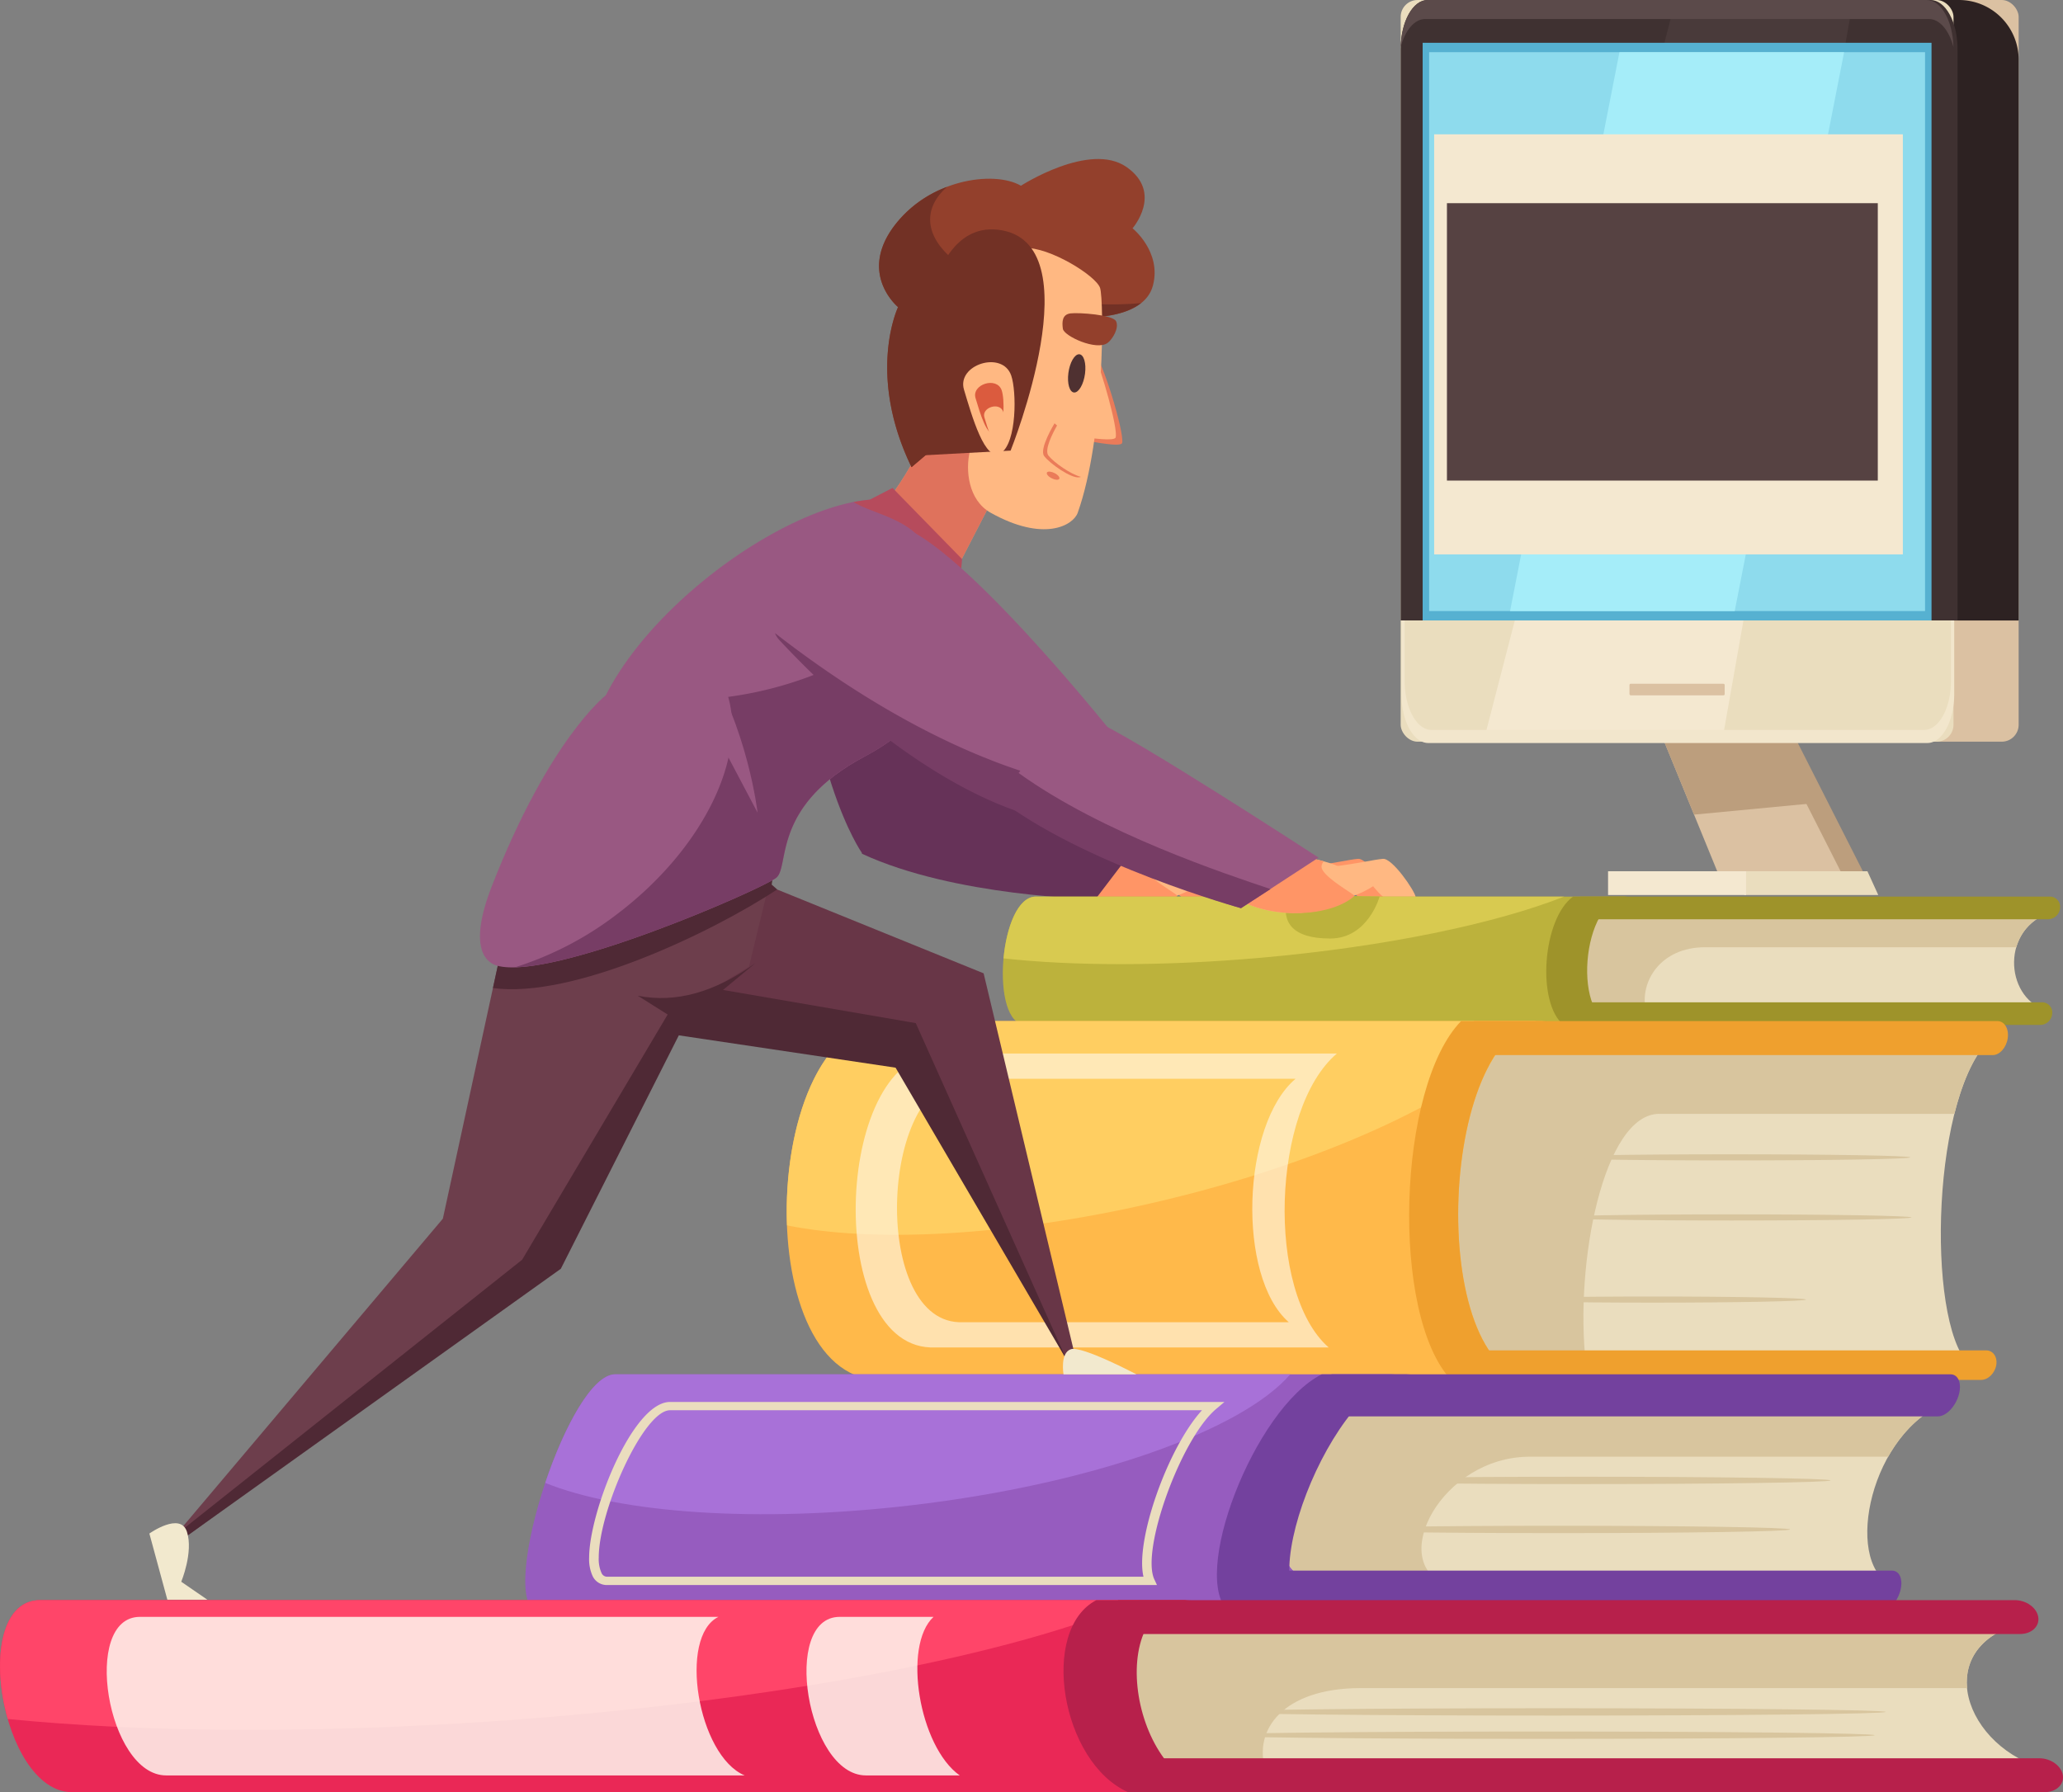<svg xmlns="http://www.w3.org/2000/svg" width="856.448" height="744.151" viewBox="0 0 856.448 744.151">
  <rect x="0" y="0" width="856.448" height="744.151" fill="#808080" stroke="none"/>
  <g id="Group_109" data-name="Group 109" transform="translate(-731.203 -84.493)">
    <path id="Path_790" data-name="Path 790" d="M845.733,174.576c11.2-1.359,16.969-2.886,20.87-3.223s13.065,13.065,13.574,15.779-8.651,2.036-11.2,1.359-6.45-5.769-6.45-5.769-7.974,5.259-13.233,4.75S845.733,174.576,845.733,174.576Z" transform="translate(354.897 269.749)" fill="#ff9566"/>
    <path id="Path_791" data-name="Path 791" d="M848.254,174.576c11.2-1.359,16.969-2.886,20.87-3.223s13.064,13.065,13.574,15.779-8.651,2.036-11.2,1.359-6.45-5.769-6.45-5.769-7.974,5.259-13.233,4.75S848.254,174.576,848.254,174.576Z" transform="translate(362.727 269.749)" fill="#ffb882"/>
    <path id="Path_792" data-name="Path 792" d="M838.551,189.433c14.764,8.318,37.671,6.791,47.176-1.7s-9.164-14.76-23.756-16.629S838.551,189.433,838.551,189.433Z" transform="translate(333.401 268.634)" fill="#ffb882"/>
    <path id="Path_793" data-name="Path 793" d="M872.961,175.556a3.956,3.956,0,0,1,.9-2.053,85.222,85.222,0,0,0-11.894-2.394c-14.6-1.868-23.42,18.324-23.42,18.324,14.764,8.318,38.521,6.959,48.022-1.523C887.172,187.377,872.58,179.649,872.961,175.556Z" transform="translate(333.401 268.634)" fill="#ff9566"/>
    <path id="Path_794" data-name="Path 794" d="M863.628,174.576c11.2-1.359,16.969-2.886,20.87-3.223s13.069,13.065,13.578,15.779-8.655,2.036-11.2,1.359-6.45-5.769-6.45-5.769-7.973,5.259-13.233,4.75S863.628,174.576,863.628,174.576Z" transform="translate(410.476 269.749)" fill="#ff9566"/>
    <path id="Path_795" data-name="Path 795" d="M866.149,174.576c11.2-1.359,16.969-2.886,20.87-3.223s13.069,13.065,13.578,15.779-8.655,2.036-11.2,1.359-6.45-5.769-6.45-5.769-7.974,5.259-13.233,4.75S866.149,174.576,866.149,174.576Z" transform="translate(418.305 269.749)" fill="#ffb882"/>
    <path id="Path_796" data-name="Path 796" d="M818.348,201.175c38.508,17.918,96.975,18.883,96.975,18.883l17.027-22.348s-77.128-35.158-90.853-36.616S818.348,201.175,818.348,201.175Z" transform="translate(270.654 237.792)" fill="#663258"/>
    <path id="Path_797" data-name="Path 797" d="M870.668,144.679c-14.962-14.633-59.14-8.224-58.762,9.9,1.827,87.77,26.524,122.3,26.524,122.3l39.994-4.812S885.63,159.312,870.668,144.679Z" transform="translate(250.638 161.839)" fill="#663258"/>
    <g id="Group_100" data-name="Group 100" transform="translate(1147.518 456.203)">
      <path id="Path_798" data-name="Path 798" d="M1092.181,175.167H846.293c-15.237,0-19.355,53.293-4.118,53.293h245.888C1068.359,228.46,1072.477,175.167,1092.181,175.167Z" transform="translate(-832.6 -174.588)" fill="#bcb23c"/>
      <path id="Path_799" data-name="Path 799" d="M832.673,200.82c28.7,3.153,66.091,3.322,106.751-.25,51.918-4.566,97.541-14.2,125.978-25.4H846.066C838.639,175.167,833.86,187.837,832.673,200.82Z" transform="translate(-832.373 -174.588)" fill="#d8ca50"/>
      <path id="Path_800" data-name="Path 800" d="M1091.121,176.694H914.736c-31.212,0-34.362,40.754-3.149,40.754h176.385C1071.253,211.963,1069.34,183.161,1091.121,176.694Z" transform="translate(-655.282 -169.845)" fill="#eaddbe"/>
      <path id="Path_801" data-name="Path 801" d="M946.806,191.454l129.229,0c1.876-6.491,6.717-12.28,15.085-14.764H914.736c-31.212,0-34.362,40.754-3.149,40.754H922.2C919.659,205.784,928.3,191.454,946.806,191.454Z" transform="translate(-655.282 -169.845)" fill="#d8c59e"/>
      <path id="Path_802" data-name="Path 802" d="M1086.575,175.167H891.492l-.694,9.406h195.083a5.057,5.057,0,0,0,4.882-4.705h0A4.233,4.233,0,0,0,1086.575,175.167Z" transform="translate(-651.849 -174.588)" fill="#9e932a"/>
      <path id="Path_803" data-name="Path 803" d="M1085.786,185.857H890.7l-.7,9.4h195.083a5.06,5.06,0,0,0,4.886-4.7h0A4.231,4.231,0,0,0,1085.786,185.857Z" transform="translate(-654.312 -141.387)" fill="#9e932a"/>
      <path id="Path_804" data-name="Path 804" d="M921.518,175.167H898.657c-12.634,9.23-15.221,44.063-3.958,53.293h22.7C897.7,228.46,901.814,175.167,921.518,175.167Z" transform="translate(-661.937 -174.588)" fill="#9e932a"/>
      <path id="Path_805" data-name="Path 805" d="M862.2,175.026c-3.392,11.2,1.7,17.987,17.478,17.987s20.533-17.478,20.533-17.478Z" transform="translate(-743.764 -175.026)" fill="#bcb23c"/>
    </g>
    <g id="Group_101" data-name="Group 101" transform="translate(1057.789 508.451)">
      <path id="Path_806" data-name="Path 806" d="M1104.612,189.386H908.791c-34.653,0-44.614,135.61-9.961,135.61h195.822C1076.964,306.742,1079.407,210.9,1104.612,189.386Z" transform="translate(-604.07 -182.674)" fill="#eaddbe"/>
      <path id="Path_807" data-name="Path 807" d="M966.313,221.21h122.534c3.543-14.161,8.778-25.858,15.766-31.824H908.791c-34.653,0-44.614,135.61-9.961,135.61h37.046C931.077,283.536,943.181,221.21,966.313,221.21Z" transform="translate(-604.07 -182.674)" fill="#d8c59e"/>
      <path id="Path_808" data-name="Path 808" d="M1127.517,187.775H854.53c-54.229-2.18-60.207,146.811-5.978,148.987h272.987C1075.044,334.9,1081.027,185.907,1127.517,187.775Z" transform="translate(-810.746 -187.751)" fill="#ffb94a"/>
      <path id="Path_809" data-name="Path 809" d="M854.506,187.775c-30.026-1.207-45.225,43.924-43.64,84.822,35.917,7.276,91.637,4.574,152.161-9.411,59.538-13.754,110.118-35.285,139.437-57.2,4.874-8.942,11.09-15.224,18.571-17.351.23-.287.448-.571.665-.858Z" transform="translate(-810.722 -187.751)" fill="#ffce61"/>
      <path id="Path_810" data-name="Path 810" d="M1099.093,187.757H881.707l-1.958,14.12h217.385c2.9,0,5.687-3.161,6.229-7.062h0C1103.9,190.918,1102,187.757,1099.093,187.757Z" transform="translate(-596.436 -187.733)" fill="#efa02e"/>
      <path id="Path_811" data-name="Path 811" d="M1097.428,221.058H880.868l-2.1,12.26H1095.33c2.9,0,5.719-2.743,6.3-6.13h0C1102.212,223.8,1100.331,221.058,1097.428,221.058Z" transform="translate(-599.477 -84.307)" fill="#efa02e"/>
      <path id="Path_812" data-name="Path 812" d="M932.043,187.77h-36.78c-26.437,27.086-29.471,121.889-4.155,148.987h34.957C879.57,334.893,885.553,185.9,932.043,187.77Z" transform="translate(-615.272 -187.747)" fill="#efa02e"/>
      <path id="Path_813" data-name="Path 813" d="M1017.5,191.054H853.591c-44.421-1.786-49.319,120.251-4.9,122.033h165.39C987.912,290.188,990.507,213.845,1017.5,191.054ZM997.515,302.608H860.525c-36.792-1.478-32.735-102.559,4.057-101.081h135.77C977.988,220.406,975.841,283.643,997.515,302.608Z" transform="translate(-789.072 -177.555)" fill="#fff7e6" opacity="0.64" style="mix-blend-mode: overlay;isolation: isolate"/>
      <path id="Path_814" data-name="Path 814" d="M1037.685,208.576c0-.7-33.5-1.273-74.832-1.273s-74.832.571-74.832,1.273,33.5,1.273,74.832,1.273S1037.685,209.278,1037.685,208.576Z" transform="translate(-570.745 -127.027)" fill="#d8c59e"/>
      <ellipse id="Ellipse_5" data-name="Ellipse 5" cx="74.831" cy="1.273" rx="74.831" ry="1.273" transform="translate(316.768 55.333)" fill="#d8c59e"/>
      <path id="Path_815" data-name="Path 815" d="M1010.077,216.883c0-.7-28.49-1.273-63.631-1.273s-63.632.571-63.632,1.273,28.49,1.273,63.632,1.273S1010.077,217.585,1010.077,216.883Z" transform="translate(-586.917 -101.228)" fill="#d8c59e"/>
    </g>
    <g id="Group_103" data-name="Group 103" transform="translate(949.266 655.137)">
      <path id="Path_816" data-name="Path 816" d="M1145.426,223.478H821.61c-20.069,0-50.834,98.97-30.769,98.97l323.816,0C1088.708,322.452,1119.477,223.478,1145.426,223.478Z" transform="translate(-784.314 -223.478)" fill="#965cbf"/>
      <path id="Path_817" data-name="Path 817" d="M786.333,268.56c30.88,12.543,87.922,16.809,152,9.308,75.222-8.8,137.257-31.142,157.31-54.39H815.34C805.9,223.478,794.1,245.37,786.333,268.56Z" transform="translate(-778.045 -223.478)" fill="#a871d8"/>
      <path id="Path_818" data-name="Path 818" d="M1137.821,226.314H905.536c-41.107,0-64.633,75.686-23.53,75.686h232.286C1094.883,291.81,1106.063,238.323,1137.821,226.314Z" transform="translate(-547.573 -214.67)" fill="#eaddbe"/>
      <path id="Path_819" data-name="Path 819" d="M964.585,248.884h148.8c5.641-10.022,13.9-18.583,24.438-22.57H905.536c-41.107,0-64.633,75.686-23.53,75.686h47.849C905.363,292.446,927.982,248.884,964.585,248.884Z" transform="translate(-547.573 -214.67)" fill="#d8c59e"/>
      <path id="Path_820" data-name="Path 820" d="M1126.781,223.479H869.77l-5.21,17.462,257.01,0c3.3,0,7.144-3.913,8.585-8.737h0C1131.593,227.388,1130.082,223.479,1126.781,223.479Z" transform="translate(-535.087 -223.475)" fill="#73419e"/>
      <path id="Path_821" data-name="Path 821" d="M1120.862,243.33H863.847l-5.21,17.466h257.01c3.3,0,7.144-3.913,8.585-8.733h0C1125.67,247.239,1124.163,243.33,1120.862,243.33Z" transform="translate(-553.483 -161.822)" fill="#73419e"/>
      <path id="Path_822" data-name="Path 822" d="M934.714,223.478H897.766c-28.018,14.157-55.3,84.813-38.217,98.974h36.944C864.263,322.452,902.48,223.478,934.714,223.478Z" transform="translate(-567.115 -223.478)" fill="#73419e"/>
      <g id="Group_102" data-name="Group 102" transform="translate(26.514 11.476)" style="mix-blend-mode: overlay;isolation: isolate">
        <path id="Path_823" data-name="Path 823" d="M1026.51,302.3H798.294a6.508,6.508,0,0,1-6.04-3.646,16.834,16.834,0,0,1-1.482-7.764c0-18.751,17.93-64.613,33.589-64.613H1054.52l-3.5,2.96c-14.522,12.272-31.274,58.52-25.612,70.694ZM824.361,229.722c-11.02,0-29.6,41.694-29.6,61.164a14.191,14.191,0,0,0,1.121,6.327,2.52,2.52,0,0,0,2.414,1.634H1020.91c-3.543-14.97,10.109-53.605,24.278-69.125Z" transform="translate(-790.772 -226.273)" fill="#eaddbe"/>
      </g>
      <path id="Path_824" data-name="Path 824" d="M1057.754,240.322c0,.846-43.074,1.527-96.211,1.527s-96.211-.682-96.211-1.527,43.074-1.527,96.211-1.527S1057.754,239.481,1057.754,240.322Z" transform="translate(-532.69 -175.906)" fill="#d8c59e"/>
      <path id="Path_825" data-name="Path 825" d="M1073.015,235.363c0,.842-46.379,1.527-103.593,1.527s-103.594-.686-103.594-1.527,46.379-1.527,103.594-1.527S1073.015,234.522,1073.015,235.363Z" transform="translate(-531.149 -191.308)" fill="#d8c59e"/>
    </g>
    <g id="Group_104" data-name="Group 104" transform="translate(731.203 748.902)">
      <path id="Path_826" data-name="Path 826" d="M1226.1,246.315H747.908c-29.635,0-16.464,79.743,13.167,79.743H1239.27C1200.95,326.058,1187.783,246.315,1226.1,246.315Z" transform="translate(-731.203 -246.315)" fill="#ea2856"/>
      <path id="Path_827" data-name="Path 827" d="M936.2,296.578c116.535-8.019,217.053-27.792,268.133-50.263H747.9c-17.187,0-19.958,26.815-13.487,49.352C788.984,301.127,859.481,301.858,936.2,296.578Z" transform="translate(-731.192 -246.315)" fill="#ff4569"/>
      <path id="Path_828" data-name="Path 828" d="M1226.178,248.6H883.151c-60.7,0-50.633,60.979,10.072,60.979h343.023C1201.551,301.368,1186.388,258.273,1226.178,248.6Z" transform="translate(-386.01 -239.218)" fill="#eaddbe"/>
      <path id="Path_829" data-name="Path 829" d="M951.023,275.748h251.624c-1.125-11.669,5.621-22.8,23.531-27.148H883.151c-60.7,0-50.633,60.979,10.072,60.979h18.131C906.283,293.3,918.452,275.748,951.023,275.748Z" transform="translate(-386.01 -239.218)" fill="#d8c59e"/>
      <path id="Path_830" data-name="Path 830" d="M1216.507,246.315H844.255l2.184,14.071H1218.7c4.779,0,8.167-3.149,7.563-7.033h0C1225.655,249.464,1221.286,246.315,1216.507,246.315Z" transform="translate(-380.087 -246.315)" fill="#b7204b"/>
      <path id="Path_831" data-name="Path 831" d="M1218.993,262.309H846.741l2.188,14.075h372.252c4.779,0,8.166-3.153,7.563-7.037h0C1228.141,265.462,1223.772,262.309,1218.993,262.309Z" transform="translate(-372.366 -196.641)" fill="#b7204b"/>
      <path id="Path_832" data-name="Path 832" d="M892.124,246.315h-39.74c-23.756,12.363-14.67,67.376,13.167,79.743h39.74C866.972,326.058,853.8,246.315,892.124,246.315Z" transform="translate(-397.225 -246.315)" fill="#b7204b"/>
      <path id="Path_833" data-name="Path 833" d="M995.946,248.008H755.786c-24.467,0-13.594,65.837,10.872,65.837h240.161C987.328,305.629,979.17,256.228,995.946,248.008Z" transform="translate(-697.69 -241.057)" fill="#fefff4" opacity="0.82" style="mix-blend-mode: overlay;isolation: isolate"/>
      <path id="Path_834" data-name="Path 834" d="M865.491,248.008H826.54c-24.466,0-13.594,65.837,10.868,65.837h38.956C859.468,301.86,852.558,260,865.491,248.008Z" transform="translate(-477.942 -241.057)" fill="#fefff4" opacity="0.82" style="mix-blend-mode: overlay;isolation: isolate"/>
      <path id="Path_835" data-name="Path 835" d="M1130.9,258.775c0,.846-61.858,1.527-138.164,1.527s-138.169-.682-138.169-1.527,61.858-1.527,138.169-1.527S1130.9,257.934,1130.9,258.775Z" transform="translate(-348.064 -212.359)" fill="#d8c59e"/>
      <path id="Path_836" data-name="Path 836" d="M1129.782,261.131c0,.846-61.858,1.527-138.164,1.527s-138.168-.682-138.168-1.527,61.858-1.527,138.168-1.527S1129.782,260.29,1129.782,261.131Z" transform="translate(-351.53 -205.042)" fill="#d8c59e"/>
    </g>
    <path id="Path_837" data-name="Path 837" d="M790.914,239.636l128.733,22.71L989.557,387.5h3.315L954.1,225.21l-91.062-36.966L840.5,169.311Z" transform="translate(185.45 263.428)" fill="#683647"/>
    <path id="Path_838" data-name="Path 838" d="M918.642,242.766l71.2,121.655-62.82-140.158-99.605-17.138-4.456-30.852-32.4,47.383Z" transform="translate(184.354 285.051)" fill="#4f2935"/>
    <path id="Path_839" data-name="Path 839" d="M889.252,186.638,859.5,323.681,749.091,454.424l1.8,2.7L906.382,343.516l52.462-107.657,27.744-16.8,11.758-48.651Z" transform="translate(55.556 266.838)" fill="#6d3e4c"/>
    <path id="Path_840" data-name="Path 840" d="M940.353,195.464l12.387,7.805L892.331,305.08,749.117,418.889l1.7,2.595L908.393,308.837l52.152-103.2,28.679-23.756Q963.887,200.153,940.353,195.464Z" transform="translate(55.636 302.483)" fill="#4f2935"/>
    <path id="Path_841" data-name="Path 841" d="M781.046,227.915c33.1,4.521,90.516-22.853,118-40.927l-2.291-2.036,2.34-14.543L790,186.639Z" transform="translate(154.802 266.838)" fill="#4f2935"/>
    <path id="Path_842" data-name="Path 842" d="M786.867,328.687C809.855,335,896.783,296.912,902.72,292.174c5.781-4.615-2.254-29.755,36.964-50.493s45.985-58.6,28.4-94.667-108.643,15.327-136.144,69.425c0,0-23.44,18.033-47.332,79.34C775.026,320.373,781.644,327.254,786.867,328.687Z" transform="translate(150.73 156.795)" fill="#995882"/>
    <path id="Path_843" data-name="Path 843" d="M913.429,179.918a154.048,154.048,0,0,1-41.6,11.644c7.435,25.784-10.708,63.168-45.669,89.86a137.457,137.457,0,0,1-42.9,22.438c30.116-.723,103.093-32.859,108.517-37.186,5.781-4.615-2.254-29.755,36.964-50.493,31.385-16.592,41.937-44.162,35.913-72.993C952.747,157.374,935.03,170.516,913.429,179.918Z" transform="translate(161.675 182.295)" fill="#773d65"/>
    <path id="Path_844" data-name="Path 844" d="M820.613,176.775c11.139-13.122,24.376-40.434,28.191-54.566l26.585,33.507L842.333,219.73Z" transform="translate(277.689 117.138)" fill="#ffb882"/>
    <path id="Path_845" data-name="Path 845" d="M829.763,133.842l-10.987,5.67S842.2,175.7,857.2,180.644l1.392-17.294Z" transform="translate(271.983 153.268)" fill="#995882"/>
    <g id="Group_106" data-name="Group 106" transform="translate(1312.688 84.493)">
      <g id="Group_105" data-name="Group 105">
        <path id="Path_846" data-name="Path 846" d="M940.063,150.124h-42.17l40.568,99.2h51.9Z" transform="translate(-794.985 119.344)" fill="#bc9e7d"/>
        <rect id="Rectangle_22" data-name="Rectangle 22" width="229.501" height="307.962" rx="7.021" transform="translate(27.049 0.001)" fill="#dbc1a2"/>
        <path id="Path_847" data-name="Path 847" d="M1108.918,342.128V109.288a24.793,24.793,0,0,0-24.791-24.795H904.211a24.8,24.8,0,0,0-24.795,24.795v232.84Z" transform="translate(-852.369 -84.493)" fill="#2d2222"/>
        <path id="Path_848" data-name="Path 848" d="M937.811,150.124h-42.17l40.568,99.2h51.9Z" transform="translate(-801.976 119.344)" fill="#dbc1a2"/>
        <path id="Path_849" data-name="Path 849" d="M971.927,214.326l-34.116-64.2h-42.17l28.129,68.784Z" transform="translate(-801.976 119.344)" fill="#bc9e7d"/>
        <rect id="Rectangle_23" data-name="Rectangle 23" width="229.502" height="307.962" rx="7.021" transform="translate(0 0.001)" fill="#eaddbe"/>
        <path id="Path_850" data-name="Path 850" d="M881.2,392.456h99.05l54.447-307.963H960.941Z" transform="translate(-846.842 -84.493)" fill="#f4e8d0"/>
        <path id="Path_851" data-name="Path 851" d="M1100.61,86.9a35.767,35.767,0,0,1,.44,5.613V359.757c0,11.242-4.993,20.357-11.147,20.357h-204.5c-6.159,0-11.151-9.115-11.151-20.357V92.511a36.319,36.319,0,0,1,.439-5.613,33.339,33.339,0,0,0-1.79,11.04V365.185c0,11.242,4.992,20.357,11.147,20.357h207.2c6.159,0,11.151-9.115,11.151-20.357V97.938A33.326,33.326,0,0,0,1100.61,86.9Z" transform="translate(-872.597 -77.024)" fill="#f2e6cc"/>
        <path id="Path_852" data-name="Path 852" d="M958.674,172.6h-51.1v9.87h55.6Z" transform="translate(-764.905 189.156)" fill="#eaddbe"/>
        <rect id="Rectangle_24" data-name="Rectangle 24" width="57.308" height="9.87" transform="translate(86.097 361.759)" fill="#f4e8d0"/>
        <path id="Path_853" data-name="Path 853" d="M1092.781,84.493H884.058c-6.2,0-11.229,9.115-11.229,20.361V342.115h231.185V104.854C1104.014,93.608,1098.984,84.493,1092.781,84.493Z" transform="translate(-872.827 -84.493)" fill="#3f3131"/>
        <path id="Path_854" data-name="Path 854" d="M979.285,342.116l45.547-257.623H951.08L884.37,342.116Z" transform="translate(-836.982 -84.493)" fill="#493a3a"/>
        <path id="Path_855" data-name="Path 855" d="M882.988,92.388h209.149c4.483,0,8.343,4.75,10.153,11.607-.25-10.843-5.128-19.5-11.127-19.5h-207.2c-6,0-10.876,8.659-11.127,19.5C874.645,97.139,878.5,92.388,882.988,92.388Z" transform="translate(-872.811 -84.493)" fill="#5b4a4a"/>
        <rect id="Rectangle_25" data-name="Rectangle 25" width="211.255" height="239.856" transform="translate(9.124 17.767)" fill="#56b1d1"/>
        <rect id="Rectangle_26" data-name="Rectangle 26" width="205.884" height="232.066" transform="translate(11.809 21.663)" fill="#8edbed"/>
        <path id="Path_856" data-name="Path 856" d="M1022.563,89.769H929.3L883.889,321.835h93.26Z" transform="translate(-838.475 -68.106)" fill="#a5edf9"/>
        <rect id="Rectangle_27" data-name="Rectangle 27" width="39.535" height="4.812" rx="0.514" transform="translate(94.984 283.904)" fill="#dbc1a2"/>
      </g>
      <rect id="Rectangle_28" data-name="Rectangle 28" width="194.58" height="174.423" transform="translate(13.898 55.77)" fill="#f4e8d0"/>
      <rect id="Rectangle_29" data-name="Rectangle 29" width="178.867" height="115.183" transform="translate(19.209 84.367)" fill="#564242"/>
    </g>
    <path id="Path_858" data-name="Path 858" d="M770.4,270.309H753.771l-7.464-27.488s12.9-9.164,15.61-.682-2.377,20.7-2.377,20.7Z" transform="translate(46.909 478.432)" fill="#f2e9ce"/>
    <path id="Path_859" data-name="Path 859" d="M869.21,231.477H838.922s-1.527-8.906,3.055-10.433S869.21,231.477,869.21,231.477Z" transform="translate(333.793 423.681)" fill="#f2e9ce"/>
    <path id="Path_860" data-name="Path 860" d="M804.658,151.056c18.324,28.507,22.4,64.141,22.4,64.141L801.6,167Z" transform="translate(218.65 206.731)" fill="#995882"/>
    <path id="Path_861" data-name="Path 861" d="M881.908,151.783l-23.465-29.574c-3.317,12.293-13.767,34.55-23.76,48.773l-.985-1.01-9.468,4.886a62.215,62.215,0,0,0-6.721.965c7.661,4.755,22.643,6.779,29.381,17.314,9.353,14.613,6.348,40.044,15.59,48.65-.267-8.877-.755-17.482-1.573-25.115.074.029.156.078.23.1l1.392-17.294-.061-.066,21.412-41.473Q882.937,154.788,881.908,151.783Z" transform="translate(268.048 117.138)" fill="#c94343" opacity="0.6" style="mix-blend-mode: multiply;isolation: isolate"/>
    <path id="Path_862" data-name="Path 862" d="M812.011,185.367c61.115,63.3,106.837,71.679,106.837,71.679l32.908-31.105s-69.873-87.905-93.313-88.357S799.386,172.294,812.011,185.367Z" transform="translate(242.793 164.874)" fill="#995882"/>
    <path id="Path_863" data-name="Path 863" d="M809.561,148.517a9.256,9.256,0,0,0,1.844,2.919c59.8,63.981,105.1,72.845,105.1,72.845l14.432-13.254C911.13,206.84,866.878,193.081,809.561,148.517Z" transform="translate(243.363 198.846)" fill="#773d65"/>
    <path id="Path_864" data-name="Path 864" d="M856.446,189.433c14.764,8.318,37.671,6.791,47.176-1.7s-9.164-14.76-23.756-16.629S856.446,189.433,856.446,189.433Z" transform="translate(388.979 268.634)" fill="#ffb882"/>
    <path id="Path_865" data-name="Path 865" d="M890.861,175.556a3.921,3.921,0,0,1,.9-2.053,85.114,85.114,0,0,0-11.894-2.394c-14.592-1.868-23.419,18.324-23.419,18.324,14.764,8.318,38.521,6.959,48.022-1.523C905.067,187.377,890.475,179.649,890.861,175.556Z" transform="translate(388.979 268.634)" fill="#ff9566"/>
    <path id="Path_866" data-name="Path 866" d="M832.527,189.309c36.061,28.4,99.176,46.432,99.176,46.432l32.206-21s-79.09-51.581-93.514-56.993S832.527,189.309,832.527,189.309Z" transform="translate(314.691 225.849)" fill="#995882"/>
    <path id="Path_867" data-name="Path 867" d="M841.463,162.666c-7.912,3.235-9.608,9.681-9.608,9.681,36.065,28.4,101.931,46.453,101.931,46.453l12.268-7.932C927.948,204.771,876.305,187.806,841.463,162.666Z" transform="translate(312.607 242.79)" fill="#773d65"/>
    <g id="Group_108" data-name="Group 108" transform="translate(1096.139 150.524)">
      <path id="Path_868" data-name="Path 868" d="M845.341,119.988c3.162-1.856,12.379,32.415,11.11,36.767-.624,2.164-16.222-.608-16.222-.608S844.762,120.312,845.341,119.988Z" transform="translate(-757.527 -40.51)" fill="#ffb882"/>
      <path id="Path_869" data-name="Path 869" d="M845.774,120.18c3.2,6.984,10.235,31.508,9.139,35.125-.492,1.642-10.24.333-14.263-.378-.086.768-.152,1.211-.152,1.211s16.538,3.617,17.109,1.466C858.7,153.453,848.915,121.346,845.774,120.18Z" transform="translate(-756.691 -39.688)" fill="#ea7b59"/>
      <path id="Path_870" data-name="Path 870" d="M833.573,228.527c-18.8-38.82-5.588-66.469-5.588-66.469s-16.35-13.414-2-33.179,41.629-23.764,53.01-17.216c0,0,28.618-18.468,43.879-7.735s2.451,25.411,2.451,25.411,12.157,9.727,8.462,23.764-27.053,13.118-27.053,13.118Z" transform="translate(-820.086 -100.575)" fill="#93402c"/>
      <path id="Path_871" data-name="Path 871" d="M906.274,151.8c-37.445-2.722-66.506-18.94-64.913-36.221.415-4.488,2.891-8.593,6.931-12.182a48.853,48.853,0,0,0-22.311,16.731c-14.345,19.765,2,33.179,2,33.179s-13.213,27.648,5.588,66.469l73.158-62.305s14.087.521,22.105-5.826A140.6,140.6,0,0,1,906.274,151.8Z" transform="translate(-820.086 -91.822)" fill="#723125"/>
      <path id="Path_872" data-name="Path 872" d="M842.487,129.095c-8.581,16.583-11.225,59.021-12.666,64.995-1.835,7.6-.706,20.188,8.647,25.423,22.015,12.317,34.275,5.317,36.164,0,11.27-31.713,10.938-88.266,9.275-93.329s-21.067-17.138-31.508-16.6S845.078,124.082,842.487,129.095Z" transform="translate(-792.147 -72.65)" fill="#ffb882"/>
      <path id="Path_873" data-name="Path 873" d="M858.187,107.858c39.994,4.8,5.091,91.7,5.091,91.7l-39.219,2.11S818.246,103.063,858.187,107.858Z" transform="translate(-808.664 -78.483)" fill="#723125"/>
      <path id="Path_874" data-name="Path 874" d="M848.539,126.648c-3.674-10.585-22.738-4.488-19.6,5.9s8.766,30.679,15.356,26.294S850.818,133.213,848.539,126.648Z" transform="translate(-793.674 -36.762)" fill="#ffb882"/>
      <path id="Path_875" data-name="Path 875" d="M840.839,126.277c-2.033-5.859-12.585-2.484-10.852,3.26s4.845,16.977,8.495,14.547S842.1,129.906,840.839,126.277Z" transform="translate(-789.928 -30.252)" fill="#db5b3e"/>
      <path id="Path_876" data-name="Path 876" d="M838.659,127.795c-1.462-4.217-9.065-1.786-7.817,2.349s3.486,12.223,6.114,10.474S839.566,130.41,838.659,127.795Z" transform="translate(-787.111 -22.873)" fill="#ffb882"/>
      <g id="Group_107" data-name="Group 107" transform="translate(68.079 64.003)">
        <path id="Path_877" data-name="Path 877" d="M846.26,128.406c.575-4.393-.5-8-2.406-8.084s-3.929,3.4-4.5,7.776.492,8.01,2.4,8.1S845.677,132.783,846.26,128.406Z" transform="translate(-828.833 -103.258)" fill="#4f3131"/>
        <path id="Path_878" data-name="Path 878" d="M860.887,119.535c-1.306-2.743-15.54-3.7-18.924-3.276s-3.588,3.334-3.173,6.38,14.062,9.337,18.624,5.838C859.512,126.864,862.193,122.278,860.887,119.535Z" transform="translate(-830.564 -116.164)" fill="#93402c"/>
        <path id="Path_879" data-name="Path 879" d="M838.919,140.726c-1.885-2.357,1.868-9.534,3.568-12.519l-1.039-.9s-6.569,10.679-4.307,13.607c2.463,3.178,11.077,9.279,14.51,8.815.242-.033.517-.119.78-.181C848.153,148.506,841.169,143.538,838.919,140.726Z" transform="translate(-836.668 -81.565)" fill="#ea7b59"/>
        <path id="Path_880" data-name="Path 880" d="M842.211,135.232c.406-.558-.4-1.614-1.794-2.361s-2.862-.907-3.268-.349.4,1.614,1.8,2.365S841.808,135.79,842.211,135.232Z" transform="translate(-835.496 -66.398)" fill="#ea7b59"/>
      </g>
    </g>
  </g>
</svg>
